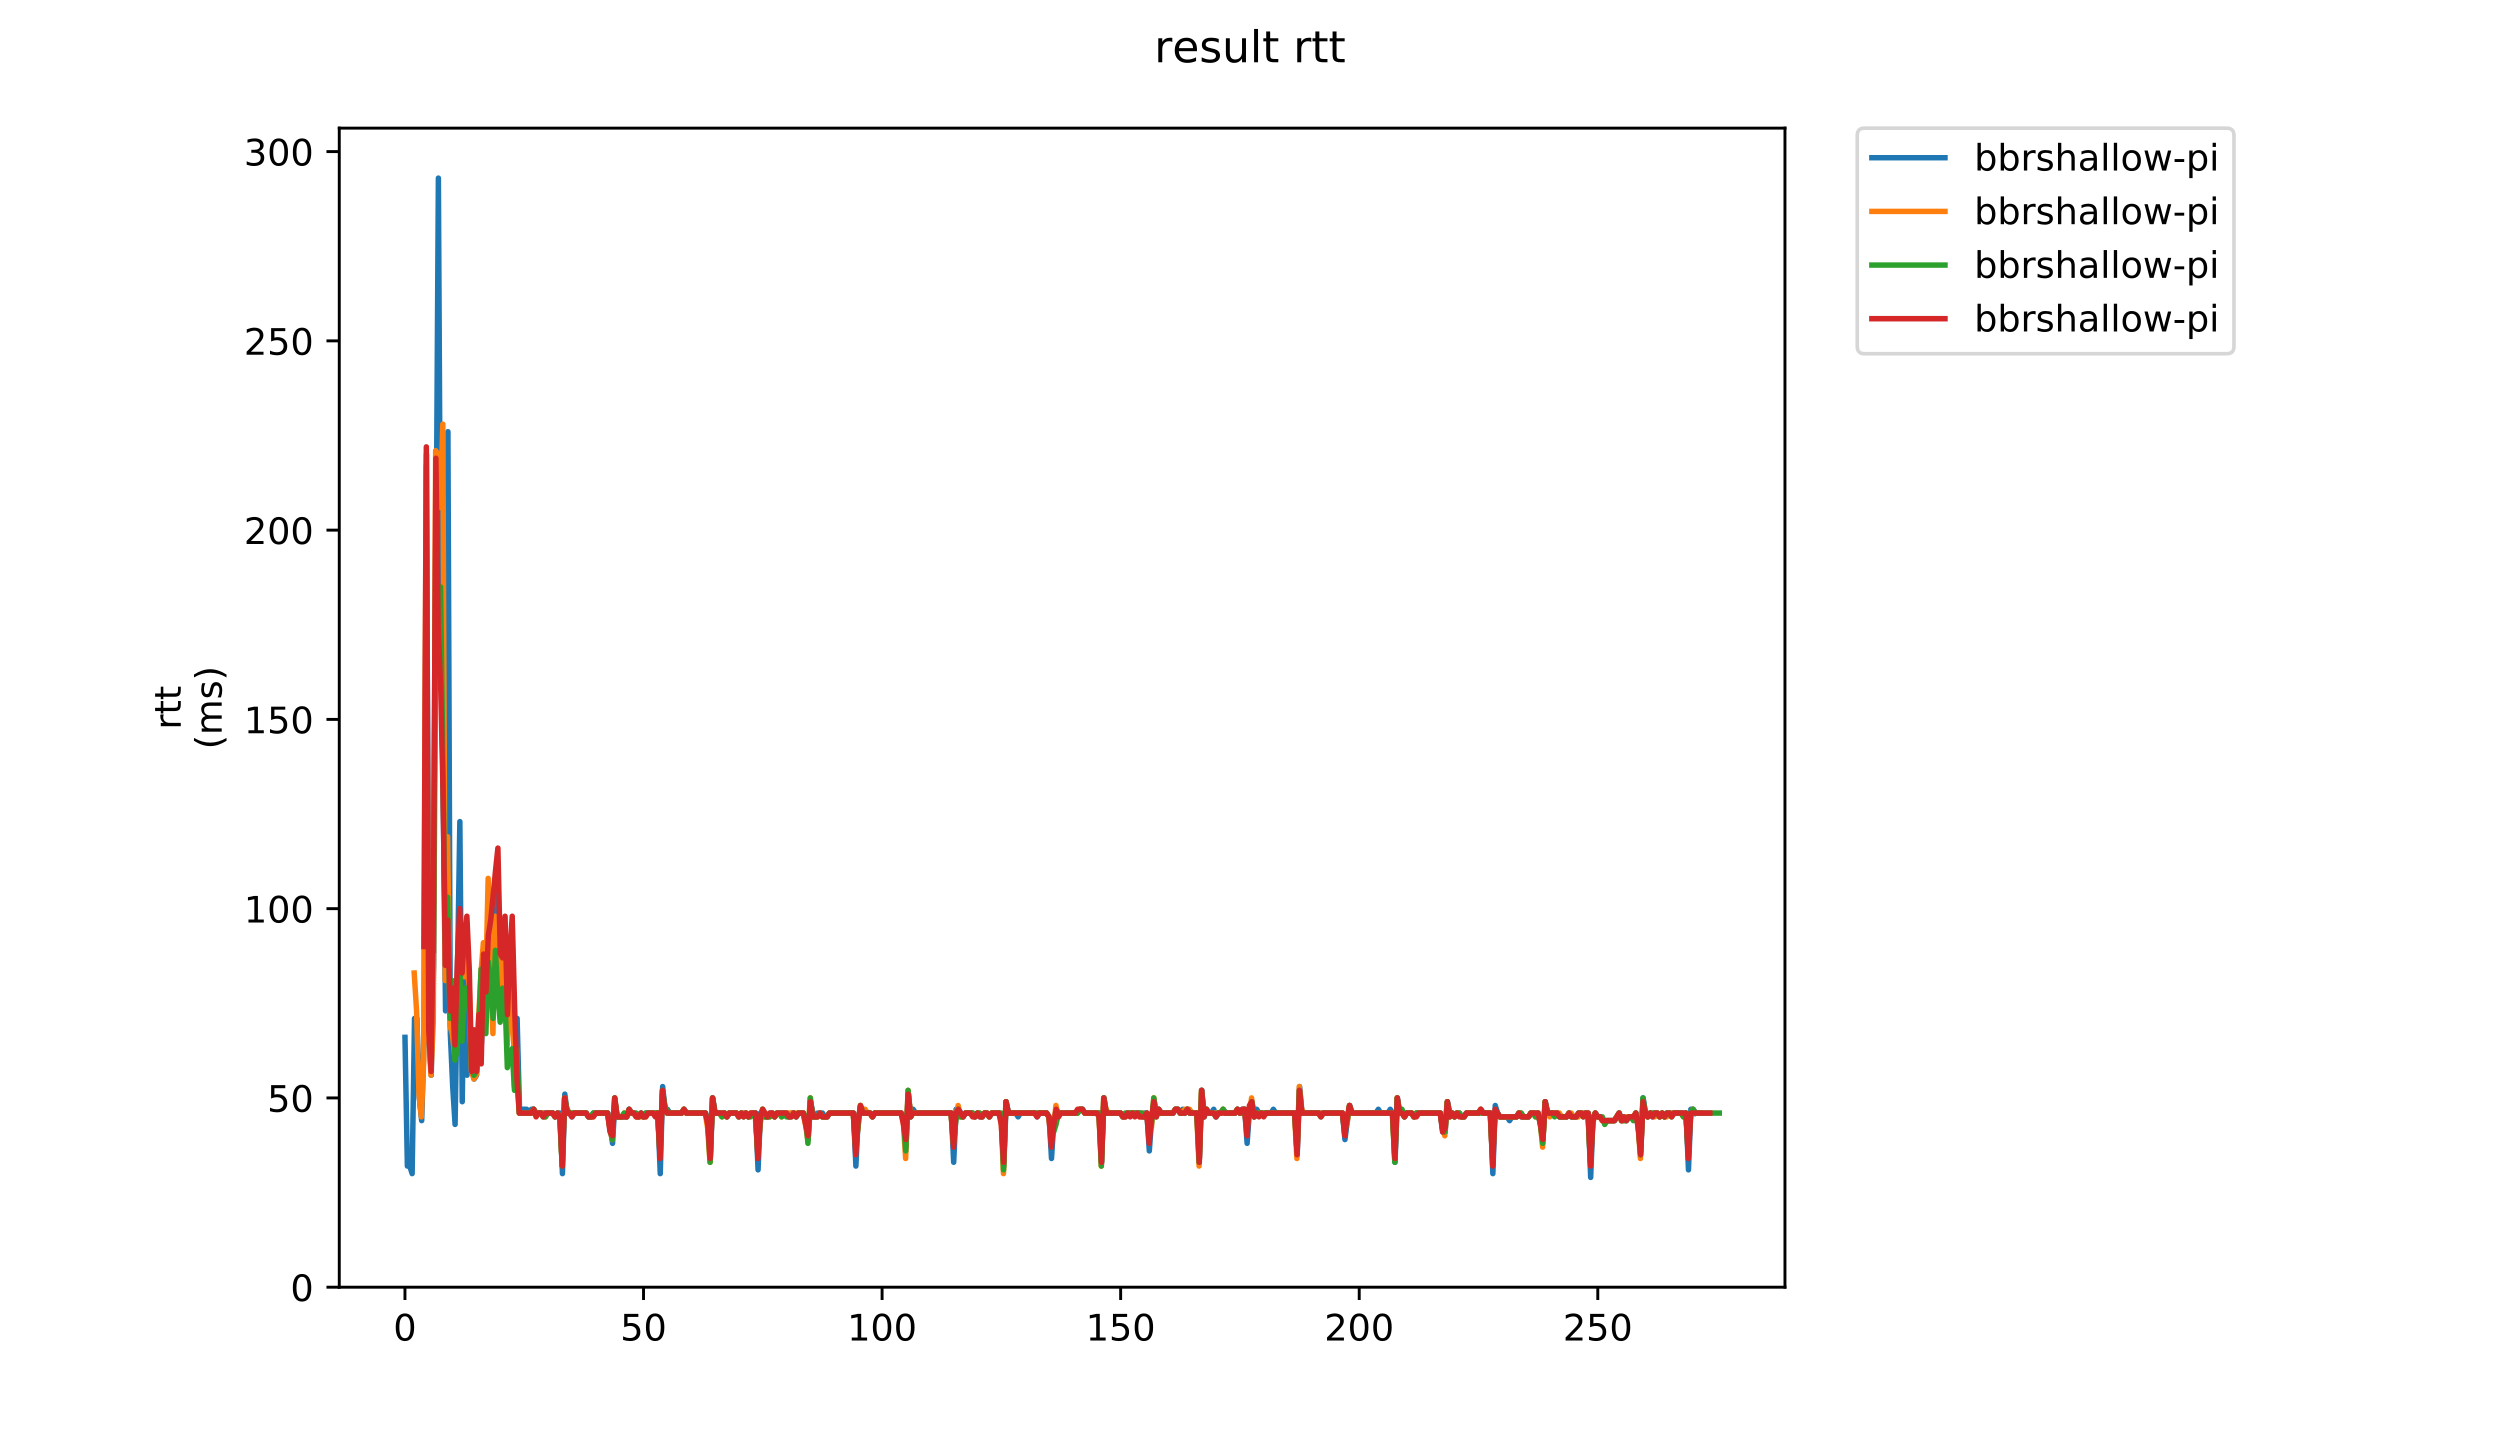 <?xml version="1.0" encoding="utf-8" standalone="no"?>
<!DOCTYPE svg PUBLIC "-//W3C//DTD SVG 1.1//EN"
  "http://www.w3.org/Graphics/SVG/1.1/DTD/svg11.dtd">
<!-- Created with matplotlib (https://matplotlib.org/) -->
<svg height="396pt" version="1.1" viewBox="0 0 684 396" width="684pt" xmlns="http://www.w3.org/2000/svg" xmlns:xlink="http://www.w3.org/1999/xlink">
 <defs>
  <style type="text/css">
*{stroke-linecap:butt;stroke-linejoin:round;}
  </style>
 </defs>
 <g id="figure_1">
  <g id="patch_1">
   <path d="M 0 396 
L 684 396 
L 684 0 
L 0 0 
z
" style="fill:#ffffff;"/>
  </g>
  <g id="axes_1">
   <g id="patch_2">
    <path d="M 92.824 352.174 
L 488.365 352.174 
L 488.365 35.062 
L 92.824 35.062 
z
" style="fill:#ffffff;"/>
   </g>
   <g id="matplotlib.axis_1">
    <g id="xtick_1">
     <g id="line2d_1">
      <defs>
       <path d="M 0 0 
L 0 3.5 
" id="m88b56bdbc0" style="stroke:#000000;stroke-width:0.8;"/>
      </defs>
      <g>
       <use style="stroke:#000000;stroke-width:0.8;" x="110.795" xlink:href="#m88b56bdbc0" y="352.174"/>
      </g>
     </g>
     <g id="text_1">
      <!-- 0 -->
      <defs>
       <path d="M 31.781 66.406 
Q 24.172 66.406 20.328 58.906 
Q 16.5 51.422 16.5 36.375 
Q 16.5 21.391 20.328 13.891 
Q 24.172 6.391 31.781 6.391 
Q 39.453 6.391 43.281 13.891 
Q 47.125 21.391 47.125 36.375 
Q 47.125 51.422 43.281 58.906 
Q 39.453 66.406 31.781 66.406 
z
M 31.781 74.219 
Q 44.047 74.219 50.516 64.516 
Q 56.984 54.828 56.984 36.375 
Q 56.984 17.969 50.516 8.266 
Q 44.047 -1.422 31.781 -1.422 
Q 19.531 -1.422 13.062 8.266 
Q 6.594 17.969 6.594 36.375 
Q 6.594 54.828 13.062 64.516 
Q 19.531 74.219 31.781 74.219 
z
" id="DejaVuSans-48"/>
      </defs>
      <g transform="translate(107.614 366.773)scale(0.1 -0.1)">
       <use xlink:href="#DejaVuSans-48"/>
      </g>
     </g>
    </g>
    <g id="xtick_2">
     <g id="line2d_2">
      <g>
       <use style="stroke:#000000;stroke-width:0.8;" x="176.067" xlink:href="#m88b56bdbc0" y="352.174"/>
      </g>
     </g>
     <g id="text_2">
      <!-- 50 -->
      <defs>
       <path d="M 10.797 72.906 
L 49.516 72.906 
L 49.516 64.594 
L 19.828 64.594 
L 19.828 46.734 
Q 21.969 47.469 24.109 47.828 
Q 26.266 48.188 28.422 48.188 
Q 40.625 48.188 47.75 41.5 
Q 54.891 34.812 54.891 23.391 
Q 54.891 11.625 47.562 5.094 
Q 40.234 -1.422 26.906 -1.422 
Q 22.312 -1.422 17.547 -0.641 
Q 12.797 0.141 7.719 1.703 
L 7.719 11.625 
Q 12.109 9.234 16.797 8.062 
Q 21.484 6.891 26.703 6.891 
Q 35.156 6.891 40.078 11.328 
Q 45.016 15.766 45.016 23.391 
Q 45.016 31 40.078 35.438 
Q 35.156 39.891 26.703 39.891 
Q 22.75 39.891 18.812 39.016 
Q 14.891 38.141 10.797 36.281 
z
" id="DejaVuSans-53"/>
      </defs>
      <g transform="translate(169.705 366.773)scale(0.1 -0.1)">
       <use xlink:href="#DejaVuSans-53"/>
       <use x="63.623" xlink:href="#DejaVuSans-48"/>
      </g>
     </g>
    </g>
    <g id="xtick_3">
     <g id="line2d_3">
      <g>
       <use style="stroke:#000000;stroke-width:0.8;" x="241.339" xlink:href="#m88b56bdbc0" y="352.174"/>
      </g>
     </g>
     <g id="text_3">
      <!-- 100 -->
      <defs>
       <path d="M 12.406 8.297 
L 28.516 8.297 
L 28.516 63.922 
L 10.984 60.406 
L 10.984 69.391 
L 28.422 72.906 
L 38.281 72.906 
L 38.281 8.297 
L 54.391 8.297 
L 54.391 0 
L 12.406 0 
z
" id="DejaVuSans-49"/>
      </defs>
      <g transform="translate(231.795 366.773)scale(0.1 -0.1)">
       <use xlink:href="#DejaVuSans-49"/>
       <use x="63.623" xlink:href="#DejaVuSans-48"/>
       <use x="127.246" xlink:href="#DejaVuSans-48"/>
      </g>
     </g>
    </g>
    <g id="xtick_4">
     <g id="line2d_4">
      <g>
       <use style="stroke:#000000;stroke-width:0.8;" x="306.611" xlink:href="#m88b56bdbc0" y="352.174"/>
      </g>
     </g>
     <g id="text_4">
      <!-- 150 -->
      <g transform="translate(297.067 366.773)scale(0.1 -0.1)">
       <use xlink:href="#DejaVuSans-49"/>
       <use x="63.623" xlink:href="#DejaVuSans-53"/>
       <use x="127.246" xlink:href="#DejaVuSans-48"/>
      </g>
     </g>
    </g>
    <g id="xtick_5">
     <g id="line2d_5">
      <g>
       <use style="stroke:#000000;stroke-width:0.8;" x="371.883" xlink:href="#m88b56bdbc0" y="352.174"/>
      </g>
     </g>
     <g id="text_5">
      <!-- 200 -->
      <defs>
       <path d="M 19.188 8.297 
L 53.609 8.297 
L 53.609 0 
L 7.328 0 
L 7.328 8.297 
Q 12.938 14.109 22.625 23.891 
Q 32.328 33.688 34.812 36.531 
Q 39.547 41.844 41.422 45.531 
Q 43.312 49.219 43.312 52.781 
Q 43.312 58.594 39.234 62.25 
Q 35.156 65.922 28.609 65.922 
Q 23.969 65.922 18.812 64.312 
Q 13.672 62.703 7.812 59.422 
L 7.812 69.391 
Q 13.766 71.781 18.938 73 
Q 24.125 74.219 28.422 74.219 
Q 39.75 74.219 46.484 68.547 
Q 53.219 62.891 53.219 53.422 
Q 53.219 48.922 51.531 44.891 
Q 49.859 40.875 45.406 35.406 
Q 44.188 33.984 37.641 27.219 
Q 31.109 20.453 19.188 8.297 
z
" id="DejaVuSans-50"/>
      </defs>
      <g transform="translate(362.339 366.773)scale(0.1 -0.1)">
       <use xlink:href="#DejaVuSans-50"/>
       <use x="63.623" xlink:href="#DejaVuSans-48"/>
       <use x="127.246" xlink:href="#DejaVuSans-48"/>
      </g>
     </g>
    </g>
    <g id="xtick_6">
     <g id="line2d_6">
      <g>
       <use style="stroke:#000000;stroke-width:0.8;" x="437.155" xlink:href="#m88b56bdbc0" y="352.174"/>
      </g>
     </g>
     <g id="text_6">
      <!-- 250 -->
      <g transform="translate(427.611 366.773)scale(0.1 -0.1)">
       <use xlink:href="#DejaVuSans-50"/>
       <use x="63.623" xlink:href="#DejaVuSans-53"/>
       <use x="127.246" xlink:href="#DejaVuSans-48"/>
      </g>
     </g>
    </g>
   </g>
   <g id="matplotlib.axis_2">
    <g id="ytick_1">
     <g id="line2d_7">
      <defs>
       <path d="M 0 0 
L -3.5 0 
" id="m117e45ca85" style="stroke:#000000;stroke-width:0.8;"/>
      </defs>
      <g>
       <use style="stroke:#000000;stroke-width:0.8;" x="92.824" xlink:href="#m117e45ca85" y="352.174"/>
      </g>
     </g>
     <g id="text_7">
      <!-- 0 -->
      <g transform="translate(79.461 355.973)scale(0.1 -0.1)">
       <use xlink:href="#DejaVuSans-48"/>
      </g>
     </g>
    </g>
    <g id="ytick_2">
     <g id="line2d_8">
      <g>
       <use style="stroke:#000000;stroke-width:0.8;" x="92.824" xlink:href="#m117e45ca85" y="300.392"/>
      </g>
     </g>
     <g id="text_8">
      <!-- 50 -->
      <g transform="translate(73.099 304.192)scale(0.1 -0.1)">
       <use xlink:href="#DejaVuSans-53"/>
       <use x="63.623" xlink:href="#DejaVuSans-48"/>
      </g>
     </g>
    </g>
    <g id="ytick_3">
     <g id="line2d_9">
      <g>
       <use style="stroke:#000000;stroke-width:0.8;" x="92.824" xlink:href="#m117e45ca85" y="248.611"/>
      </g>
     </g>
     <g id="text_9">
      <!-- 100 -->
      <g transform="translate(66.736 252.41)scale(0.1 -0.1)">
       <use xlink:href="#DejaVuSans-49"/>
       <use x="63.623" xlink:href="#DejaVuSans-48"/>
       <use x="127.246" xlink:href="#DejaVuSans-48"/>
      </g>
     </g>
    </g>
    <g id="ytick_4">
     <g id="line2d_10">
      <g>
       <use style="stroke:#000000;stroke-width:0.8;" x="92.824" xlink:href="#m117e45ca85" y="196.829"/>
      </g>
     </g>
     <g id="text_10">
      <!-- 150 -->
      <g transform="translate(66.736 200.628)scale(0.1 -0.1)">
       <use xlink:href="#DejaVuSans-49"/>
       <use x="63.623" xlink:href="#DejaVuSans-53"/>
       <use x="127.246" xlink:href="#DejaVuSans-48"/>
      </g>
     </g>
    </g>
    <g id="ytick_5">
     <g id="line2d_11">
      <g>
       <use style="stroke:#000000;stroke-width:0.8;" x="92.824" xlink:href="#m117e45ca85" y="145.047"/>
      </g>
     </g>
     <g id="text_11">
      <!-- 200 -->
      <g transform="translate(66.736 148.846)scale(0.1 -0.1)">
       <use xlink:href="#DejaVuSans-50"/>
       <use x="63.623" xlink:href="#DejaVuSans-48"/>
       <use x="127.246" xlink:href="#DejaVuSans-48"/>
      </g>
     </g>
    </g>
    <g id="ytick_6">
     <g id="line2d_12">
      <g>
       <use style="stroke:#000000;stroke-width:0.8;" x="92.824" xlink:href="#m117e45ca85" y="93.265"/>
      </g>
     </g>
     <g id="text_12">
      <!-- 250 -->
      <g transform="translate(66.736 97.064)scale(0.1 -0.1)">
       <use xlink:href="#DejaVuSans-50"/>
       <use x="63.623" xlink:href="#DejaVuSans-53"/>
       <use x="127.246" xlink:href="#DejaVuSans-48"/>
      </g>
     </g>
    </g>
    <g id="ytick_7">
     <g id="line2d_13">
      <g>
       <use style="stroke:#000000;stroke-width:0.8;" x="92.824" xlink:href="#m117e45ca85" y="41.483"/>
      </g>
     </g>
     <g id="text_13">
      <!-- 300 -->
      <defs>
       <path d="M 40.578 39.312 
Q 47.656 37.797 51.625 33 
Q 55.609 28.219 55.609 21.188 
Q 55.609 10.406 48.188 4.484 
Q 40.766 -1.422 27.094 -1.422 
Q 22.516 -1.422 17.656 -0.516 
Q 12.797 0.391 7.625 2.203 
L 7.625 11.719 
Q 11.719 9.328 16.594 8.109 
Q 21.484 6.891 26.812 6.891 
Q 36.078 6.891 40.938 10.547 
Q 45.797 14.203 45.797 21.188 
Q 45.797 27.641 41.281 31.266 
Q 36.766 34.906 28.719 34.906 
L 20.219 34.906 
L 20.219 43.016 
L 29.109 43.016 
Q 36.375 43.016 40.234 45.922 
Q 44.094 48.828 44.094 54.297 
Q 44.094 59.906 40.109 62.906 
Q 36.141 65.922 28.719 65.922 
Q 24.656 65.922 20.016 65.031 
Q 15.375 64.156 9.812 62.312 
L 9.812 71.094 
Q 15.438 72.656 20.344 73.438 
Q 25.25 74.219 29.594 74.219 
Q 40.828 74.219 47.359 69.109 
Q 53.906 64.016 53.906 55.328 
Q 53.906 49.266 50.438 45.094 
Q 46.969 40.922 40.578 39.312 
z
" id="DejaVuSans-51"/>
      </defs>
      <g transform="translate(66.736 45.283)scale(0.1 -0.1)">
       <use xlink:href="#DejaVuSans-51"/>
       <use x="63.623" xlink:href="#DejaVuSans-48"/>
       <use x="127.246" xlink:href="#DejaVuSans-48"/>
      </g>
     </g>
    </g>
    <g id="text_14">
     <!-- rtt -->
     <defs>
      <path d="M 41.109 46.297 
Q 39.594 47.172 37.812 47.578 
Q 36.031 48 33.891 48 
Q 26.266 48 22.188 43.047 
Q 18.109 38.094 18.109 28.812 
L 18.109 0 
L 9.078 0 
L 9.078 54.688 
L 18.109 54.688 
L 18.109 46.188 
Q 20.953 51.172 25.484 53.578 
Q 30.031 56 36.531 56 
Q 37.453 56 38.578 55.875 
Q 39.703 55.766 41.062 55.516 
z
" id="DejaVuSans-114"/>
      <path d="M 18.312 70.219 
L 18.312 54.688 
L 36.812 54.688 
L 36.812 47.703 
L 18.312 47.703 
L 18.312 18.016 
Q 18.312 11.328 20.141 9.422 
Q 21.969 7.516 27.594 7.516 
L 36.812 7.516 
L 36.812 0 
L 27.594 0 
Q 17.188 0 13.234 3.875 
Q 9.281 7.766 9.281 18.016 
L 9.281 47.703 
L 2.688 47.703 
L 2.688 54.688 
L 9.281 54.688 
L 9.281 70.219 
z
" id="DejaVuSans-116"/>
     </defs>
     <g transform="translate(49.459 199.594)rotate(-90)scale(0.1 -0.1)">
      <use xlink:href="#DejaVuSans-114"/>
      <use x="41.113" xlink:href="#DejaVuSans-116"/>
      <use x="80.322" xlink:href="#DejaVuSans-116"/>
     </g>
     <!-- (ms) -->
     <defs>
      <path d="M 31 75.875 
Q 24.469 64.656 21.281 53.656 
Q 18.109 42.672 18.109 31.391 
Q 18.109 20.125 21.312 9.062 
Q 24.516 -2 31 -13.188 
L 23.188 -13.188 
Q 15.875 -1.703 12.234 9.375 
Q 8.594 20.453 8.594 31.391 
Q 8.594 42.281 12.203 53.312 
Q 15.828 64.359 23.188 75.875 
z
" id="DejaVuSans-40"/>
      <path d="M 52 44.188 
Q 55.375 50.25 60.062 53.125 
Q 64.75 56 71.094 56 
Q 79.641 56 84.281 50.016 
Q 88.922 44.047 88.922 33.016 
L 88.922 0 
L 79.891 0 
L 79.891 32.719 
Q 79.891 40.578 77.094 44.375 
Q 74.312 48.188 68.609 48.188 
Q 61.625 48.188 57.562 43.547 
Q 53.516 38.922 53.516 30.906 
L 53.516 0 
L 44.484 0 
L 44.484 32.719 
Q 44.484 40.625 41.703 44.406 
Q 38.922 48.188 33.109 48.188 
Q 26.219 48.188 22.156 43.531 
Q 18.109 38.875 18.109 30.906 
L 18.109 0 
L 9.078 0 
L 9.078 54.688 
L 18.109 54.688 
L 18.109 46.188 
Q 21.188 51.219 25.484 53.609 
Q 29.781 56 35.688 56 
Q 41.656 56 45.828 52.969 
Q 50 49.953 52 44.188 
z
" id="DejaVuSans-109"/>
      <path d="M 44.281 53.078 
L 44.281 44.578 
Q 40.484 46.531 36.375 47.5 
Q 32.281 48.484 27.875 48.484 
Q 21.188 48.484 17.844 46.438 
Q 14.5 44.391 14.5 40.281 
Q 14.5 37.156 16.891 35.375 
Q 19.281 33.594 26.516 31.984 
L 29.594 31.297 
Q 39.156 29.25 43.188 25.516 
Q 47.219 21.781 47.219 15.094 
Q 47.219 7.469 41.188 3.016 
Q 35.156 -1.422 24.609 -1.422 
Q 20.219 -1.422 15.453 -0.562 
Q 10.688 0.297 5.422 2 
L 5.422 11.281 
Q 10.406 8.688 15.234 7.391 
Q 20.062 6.109 24.812 6.109 
Q 31.156 6.109 34.562 8.281 
Q 37.984 10.453 37.984 14.406 
Q 37.984 18.062 35.516 20.016 
Q 33.062 21.969 24.703 23.781 
L 21.578 24.516 
Q 13.234 26.266 9.516 29.906 
Q 5.812 33.547 5.812 39.891 
Q 5.812 47.609 11.281 51.797 
Q 16.75 56 26.812 56 
Q 31.781 56 36.172 55.266 
Q 40.578 54.547 44.281 53.078 
z
" id="DejaVuSans-115"/>
      <path d="M 8.016 75.875 
L 15.828 75.875 
Q 23.141 64.359 26.781 53.312 
Q 30.422 42.281 30.422 31.391 
Q 30.422 20.453 26.781 9.375 
Q 23.141 -1.703 15.828 -13.188 
L 8.016 -13.188 
Q 14.5 -2 17.703 9.062 
Q 20.906 20.125 20.906 31.391 
Q 20.906 42.672 17.703 53.656 
Q 14.5 64.656 8.016 75.875 
z
" id="DejaVuSans-41"/>
     </defs>
     <g transform="translate(60.657 204.995)rotate(-90)scale(0.1 -0.1)">
      <use xlink:href="#DejaVuSans-40"/>
      <use x="39.014" xlink:href="#DejaVuSans-109"/>
      <use x="136.426" xlink:href="#DejaVuSans-115"/>
      <use x="188.525" xlink:href="#DejaVuSans-41"/>
     </g>
    </g>
   </g>
   <g id="line2d_14">
    <path clip-path="url(#p221c8a2ca6)" d="M 110.803 283.822 
L 111.456 319.034 
L 112.109 319.034 
L 112.761 321.105 
L 113.414 278.644 
L 114.067 278.644 
L 114.719 300.392 
L 115.372 306.606 
L 116.025 283.822 
L 116.678 124.334 
L 117.33 282.787 
L 117.983 294.179 
L 118.636 264.145 
L 119.941 48.733 
L 120.594 171.974 
L 121.247 215.47 
L 121.899 276.573 
L 122.552 118.12 
L 123.205 282.787 
L 123.857 297.285 
L 124.51 307.642 
L 125.816 224.791 
L 126.468 301.428 
L 127.121 254.824 
L 127.774 294.179 
L 128.426 291.072 
L 129.079 285.893 
L 129.732 295.214 
L 130.385 294.179 
L 131.037 285.893 
L 131.69 285.893 
L 132.343 273.466 
L 132.996 276.573 
L 133.648 268.288 
L 134.301 271.395 
L 134.954 276.573 
L 135.606 244.468 
L 136.259 252.753 
L 136.912 269.323 
L 137.565 267.252 
L 138.217 257.931 
L 138.87 275.537 
L 139.523 276.573 
L 140.175 263.109 
L 140.828 294.179 
L 141.481 278.644 
L 142.134 303.499 
L 144.092 303.499 
L 144.744 304.535 
L 145.397 303.499 
L 146.05 303.499 
L 146.703 304.535 
L 151.272 304.535 
L 151.924 305.571 
L 152.577 304.535 
L 153.23 304.535 
L 153.883 321.105 
L 154.535 299.357 
L 155.188 304.535 
L 155.841 304.535 
L 156.493 305.571 
L 157.146 304.535 
L 160.41 304.535 
L 161.062 305.571 
L 161.715 305.571 
L 162.368 304.535 
L 166.284 304.535 
L 166.937 307.642 
L 167.59 312.82 
L 168.242 301.428 
L 168.895 305.571 
L 171.506 305.571 
L 172.159 303.499 
L 172.811 304.535 
L 173.464 304.535 
L 174.117 305.571 
L 174.77 305.571 
L 175.422 304.535 
L 176.075 305.571 
L 176.728 304.535 
L 179.991 304.535 
L 180.644 321.105 
L 181.297 297.285 
L 181.949 303.499 
L 182.602 303.499 
L 183.255 304.535 
L 186.519 304.535 
L 187.171 303.499 
L 187.824 304.535 
L 193.046 304.535 
L 193.698 306.606 
L 194.351 316.963 
L 195.004 300.392 
L 195.657 304.535 
L 198.267 304.535 
L 198.92 305.571 
L 199.573 304.535 
L 201.531 304.535 
L 202.184 305.571 
L 202.836 304.535 
L 204.142 304.535 
L 204.795 305.571 
L 205.447 304.535 
L 206.753 304.535 
L 207.406 320.069 
L 208.058 304.535 
L 208.711 304.535 
L 209.364 305.571 
L 210.016 305.571 
L 210.669 304.535 
L 211.322 304.535 
L 211.975 305.571 
L 212.627 304.535 
L 215.238 304.535 
L 215.891 305.571 
L 216.544 304.535 
L 217.196 304.535 
L 217.849 305.571 
L 218.502 304.535 
L 219.807 304.535 
L 220.46 306.606 
L 221.113 311.784 
L 221.765 301.428 
L 222.418 304.535 
L 223.071 305.571 
L 223.724 304.535 
L 225.029 304.535 
L 225.682 305.571 
L 226.334 305.571 
L 226.987 304.535 
L 233.514 304.535 
L 234.167 319.034 
L 234.82 305.571 
L 235.472 303.499 
L 236.125 303.499 
L 236.778 304.535 
L 238.083 304.535 
L 238.736 305.571 
L 239.389 304.535 
L 246.569 304.535 
L 247.221 305.571 
L 247.874 313.856 
L 248.527 299.357 
L 249.18 305.571 
L 249.832 303.499 
L 250.485 304.535 
L 260.276 304.535 
L 260.929 317.998 
L 261.581 303.499 
L 262.234 303.499 
L 263.539 305.571 
L 264.192 304.535 
L 266.15 304.535 
L 266.803 305.571 
L 267.456 304.535 
L 268.108 305.571 
L 268.761 305.571 
L 269.414 304.535 
L 270.067 304.535 
L 270.719 305.571 
L 271.372 304.535 
L 273.33 304.535 
L 273.983 305.571 
L 274.636 319.034 
L 275.288 301.428 
L 275.941 304.535 
L 277.899 304.535 
L 278.552 305.571 
L 279.205 304.535 
L 283.121 304.535 
L 283.774 305.571 
L 284.426 304.535 
L 286.385 304.535 
L 287.037 305.571 
L 287.69 316.963 
L 288.343 306.606 
L 288.995 303.499 
L 289.648 304.535 
L 294.87 304.535 
L 295.523 303.499 
L 296.175 303.499 
L 296.828 304.535 
L 300.744 304.535 
L 301.397 317.998 
L 302.05 300.392 
L 302.703 304.535 
L 306.619 304.535 
L 307.272 305.571 
L 307.924 305.571 
L 308.577 304.535 
L 311.841 304.535 
L 312.493 305.571 
L 313.146 304.535 
L 313.799 304.535 
L 314.452 314.891 
L 315.104 305.571 
L 315.757 301.428 
L 316.41 304.535 
L 317.062 303.499 
L 317.715 304.535 
L 320.979 304.535 
L 321.631 303.499 
L 322.284 303.499 
L 322.937 304.535 
L 323.59 303.499 
L 324.242 304.535 
L 324.895 303.499 
L 325.548 304.535 
L 327.506 304.535 
L 328.159 316.963 
L 328.811 298.321 
L 329.464 305.571 
L 330.117 303.499 
L 330.769 304.535 
L 331.422 304.535 
L 332.075 303.499 
L 332.728 305.571 
L 333.38 304.535 
L 334.033 304.535 
L 334.686 303.499 
L 335.339 304.535 
L 337.949 304.535 
L 338.602 303.499 
L 339.255 304.535 
L 339.908 303.499 
L 340.56 303.499 
L 341.213 312.82 
L 341.866 303.499 
L 342.518 301.428 
L 343.171 305.571 
L 343.824 303.499 
L 344.477 304.535 
L 347.74 304.535 
L 348.393 303.499 
L 349.046 304.535 
L 354.267 304.535 
L 354.92 315.927 
L 355.573 297.285 
L 356.226 304.535 
L 367.322 304.535 
L 367.974 311.784 
L 368.627 306.606 
L 369.28 302.464 
L 369.933 304.535 
L 376.46 304.535 
L 377.113 303.499 
L 377.765 304.535 
L 379.723 304.535 
L 380.376 303.499 
L 381.029 304.535 
L 381.682 317.998 
L 382.334 300.392 
L 382.987 304.535 
L 383.64 304.535 
L 384.292 305.571 
L 384.945 304.535 
L 386.251 304.535 
L 386.903 305.571 
L 387.556 304.535 
L 394.083 304.535 
L 394.736 309.713 
L 395.389 309.713 
L 396.041 301.428 
L 396.694 304.535 
L 397.347 304.535 
L 398 305.571 
L 398.652 304.535 
L 399.305 304.535 
L 399.958 305.571 
L 400.61 305.571 
L 401.263 304.535 
L 404.527 304.535 
L 405.179 303.499 
L 405.832 304.535 
L 407.79 304.535 
L 408.443 321.105 
L 409.096 302.464 
L 409.749 304.535 
L 410.401 305.571 
L 412.359 305.571 
L 413.012 306.606 
L 413.665 305.571 
L 414.97 305.571 
L 415.623 304.535 
L 416.276 305.571 
L 418.234 305.571 
L 418.887 304.535 
L 420.845 304.535 
L 421.497 307.642 
L 422.15 311.784 
L 422.803 301.428 
L 423.456 304.535 
L 426.067 304.535 
L 426.719 305.571 
L 428.677 305.571 
L 429.33 304.535 
L 429.983 305.571 
L 431.288 305.571 
L 431.941 304.535 
L 434.552 304.535 
L 435.205 322.141 
L 435.857 305.571 
L 436.51 304.535 
L 437.163 305.571 
L 437.815 305.571 
L 438.468 306.606 
L 441.732 306.606 
L 443.037 304.535 
L 443.69 306.606 
L 444.343 305.571 
L 444.995 306.606 
L 445.648 305.571 
L 446.954 305.571 
L 447.606 304.535 
L 448.259 308.677 
L 448.912 314.891 
L 449.564 300.392 
L 450.217 304.535 
L 450.87 305.571 
L 451.523 304.535 
L 452.175 305.571 
L 452.828 304.535 
L 453.481 304.535 
L 454.133 305.571 
L 454.786 304.535 
L 455.439 305.571 
L 456.092 304.535 
L 461.313 304.535 
L 461.966 320.069 
L 462.619 303.499 
L 463.272 303.499 
L 463.924 304.535 
L 463.924 304.535 
" style="fill:none;stroke:#1f77b4;stroke-linecap:square;stroke-width:1.5;"/>
   </g>
   <g id="line2d_15">
    <path clip-path="url(#p221c8a2ca6)" d="M 113.324 266.216 
L 113.977 276.573 
L 114.629 299.357 
L 115.282 305.571 
L 115.935 290.036 
L 116.587 127.441 
L 117.24 278.644 
L 117.893 294.179 
L 118.546 279.68 
L 119.198 123.299 
L 119.851 124.334 
L 120.504 138.833 
L 121.156 116.049 
L 121.809 268.288 
L 122.462 228.934 
L 123.115 280.715 
L 123.767 282.787 
L 124.42 289 
L 125.073 277.608 
L 125.726 255.86 
L 126.378 256.896 
L 127.031 267.252 
L 127.684 263.109 
L 128.336 269.323 
L 128.989 293.143 
L 129.642 295.214 
L 130.295 294.179 
L 130.947 278.644 
L 131.6 266.216 
L 132.253 257.931 
L 132.905 269.323 
L 133.558 240.326 
L 134.211 265.181 
L 134.864 282.787 
L 135.516 250.682 
L 136.169 265.181 
L 136.822 263.109 
L 137.474 272.43 
L 138.127 261.038 
L 138.78 285.893 
L 139.433 276.573 
L 140.085 253.789 
L 140.738 297.285 
L 141.391 294.179 
L 142.044 304.535 
L 145.307 304.535 
L 145.96 303.499 
L 146.613 304.535 
L 148.571 304.535 
L 149.223 305.571 
L 149.876 304.535 
L 151.182 304.535 
L 151.834 305.571 
L 152.487 304.535 
L 153.14 305.571 
L 153.792 317.998 
L 154.445 300.392 
L 155.098 303.499 
L 155.751 304.535 
L 160.32 304.535 
L 160.972 305.571 
L 162.278 305.571 
L 162.931 304.535 
L 166.194 304.535 
L 166.847 308.677 
L 167.5 311.784 
L 168.152 300.392 
L 168.805 305.571 
L 170.11 305.571 
L 170.763 304.535 
L 171.416 305.571 
L 172.069 304.535 
L 173.374 304.535 
L 174.027 305.571 
L 176.638 305.571 
L 177.29 304.535 
L 179.901 304.535 
L 180.554 314.891 
L 181.207 299.357 
L 181.859 302.464 
L 182.512 304.535 
L 186.428 304.535 
L 187.081 303.499 
L 187.734 304.535 
L 192.956 304.535 
L 193.608 308.677 
L 194.261 317.998 
L 194.914 300.392 
L 195.567 304.535 
L 196.872 304.535 
L 197.525 305.571 
L 198.177 304.535 
L 198.83 305.571 
L 199.483 304.535 
L 201.441 304.535 
L 202.094 305.571 
L 202.746 304.535 
L 204.052 304.535 
L 204.705 305.571 
L 205.357 304.535 
L 206.01 304.535 
L 206.663 305.571 
L 207.315 314.891 
L 207.968 307.642 
L 208.621 303.499 
L 209.274 305.571 
L 210.579 305.571 
L 211.232 304.535 
L 211.884 305.571 
L 212.537 304.535 
L 213.19 304.535 
L 213.843 305.571 
L 214.495 304.535 
L 219.717 304.535 
L 220.37 307.642 
L 221.023 311.784 
L 221.675 300.392 
L 222.328 305.571 
L 223.633 305.571 
L 224.286 304.535 
L 224.939 305.571 
L 226.244 305.571 
L 226.897 304.535 
L 233.424 304.535 
L 234.077 312.82 
L 234.73 308.677 
L 235.382 302.464 
L 236.035 304.535 
L 236.688 303.499 
L 237.341 304.535 
L 237.993 304.535 
L 238.646 305.571 
L 239.299 304.535 
L 246.479 304.535 
L 247.131 306.606 
L 247.784 316.963 
L 248.437 298.321 
L 249.089 304.535 
L 260.186 304.535 
L 260.838 312.82 
L 261.491 305.571 
L 262.144 302.464 
L 262.797 305.571 
L 263.449 305.571 
L 264.102 304.535 
L 266.06 304.535 
L 266.713 305.571 
L 267.366 304.535 
L 268.018 304.535 
L 268.671 305.571 
L 269.324 304.535 
L 269.977 304.535 
L 270.629 305.571 
L 271.282 304.535 
L 273.24 304.535 
L 273.893 305.571 
L 274.546 321.105 
L 275.198 301.428 
L 275.851 304.535 
L 286.294 304.535 
L 286.947 305.571 
L 287.6 311.784 
L 288.253 308.677 
L 288.905 302.464 
L 289.558 305.571 
L 290.211 304.535 
L 294.78 304.535 
L 295.433 303.499 
L 296.085 303.499 
L 296.738 304.535 
L 300.654 304.535 
L 301.307 319.034 
L 301.96 300.392 
L 302.612 303.499 
L 303.265 304.535 
L 306.529 304.535 
L 307.182 305.571 
L 307.834 305.571 
L 308.487 304.535 
L 311.098 304.535 
L 311.751 305.571 
L 312.403 304.535 
L 313.056 305.571 
L 313.709 304.535 
L 314.361 309.713 
L 315.014 308.677 
L 315.667 300.392 
L 316.32 304.535 
L 316.972 303.499 
L 317.625 304.535 
L 320.889 304.535 
L 321.541 303.499 
L 322.194 303.499 
L 322.847 304.535 
L 323.499 304.535 
L 324.152 303.499 
L 325.458 303.499 
L 326.11 304.535 
L 327.416 304.535 
L 328.069 319.034 
L 328.721 298.321 
L 329.374 304.535 
L 330.027 303.499 
L 330.679 304.535 
L 333.943 304.535 
L 334.596 303.499 
L 335.248 304.535 
L 337.859 304.535 
L 338.512 303.499 
L 339.165 304.535 
L 339.817 304.535 
L 340.47 303.499 
L 341.123 308.677 
L 341.776 305.571 
L 342.428 300.392 
L 343.081 305.571 
L 343.734 304.535 
L 354.177 304.535 
L 354.83 316.963 
L 355.483 297.285 
L 356.135 303.499 
L 356.788 304.535 
L 367.232 304.535 
L 367.884 307.642 
L 368.537 307.642 
L 369.19 302.464 
L 369.843 304.535 
L 380.939 304.535 
L 381.592 316.963 
L 382.244 300.392 
L 382.897 304.535 
L 383.55 304.535 
L 384.202 305.571 
L 384.855 304.535 
L 386.161 304.535 
L 386.813 305.571 
L 387.466 304.535 
L 393.993 304.535 
L 395.299 310.749 
L 395.951 301.428 
L 396.604 305.571 
L 397.257 304.535 
L 397.91 305.571 
L 398.562 304.535 
L 399.215 304.535 
L 399.868 305.571 
L 400.52 305.571 
L 401.173 304.535 
L 404.437 304.535 
L 405.089 303.499 
L 405.742 304.535 
L 407.7 304.535 
L 408.353 316.963 
L 409.006 304.535 
L 409.658 304.535 
L 410.311 305.571 
L 414.88 305.571 
L 415.533 304.535 
L 416.186 304.535 
L 416.838 305.571 
L 418.144 305.571 
L 418.797 304.535 
L 419.449 304.535 
L 420.102 305.571 
L 420.755 304.535 
L 421.407 306.606 
L 422.06 313.856 
L 422.713 301.428 
L 423.366 304.535 
L 424.018 305.571 
L 424.671 304.535 
L 426.629 304.535 
L 427.282 305.571 
L 428.587 305.571 
L 429.24 304.535 
L 429.893 304.535 
L 430.545 305.571 
L 431.851 305.571 
L 432.504 304.535 
L 434.462 304.535 
L 435.115 316.963 
L 435.767 307.642 
L 436.42 304.535 
L 437.073 305.571 
L 437.725 305.571 
L 438.378 306.606 
L 441.642 306.606 
L 442.947 304.535 
L 443.6 306.606 
L 444.253 306.606 
L 444.905 305.571 
L 446.863 305.571 
L 447.516 304.535 
L 448.169 307.642 
L 448.822 316.963 
L 449.474 301.428 
L 450.127 304.535 
L 450.78 305.571 
L 451.432 304.535 
L 452.085 304.535 
L 452.738 305.571 
L 453.391 304.535 
L 454.043 305.571 
L 454.696 304.535 
L 455.349 305.571 
L 456.002 305.571 
L 456.654 304.535 
L 459.918 304.535 
L 460.571 305.571 
L 461.223 304.535 
L 461.876 312.82 
L 462.529 305.571 
L 463.181 303.499 
L 463.834 304.535 
L 465.14 304.535 
L 465.14 304.535 
" style="fill:none;stroke:#ff7f0e;stroke-linecap:square;stroke-width:1.5;"/>
   </g>
   <g id="line2d_16">
    <path clip-path="url(#p221c8a2ca6)" d="M 118.57 260.003 
L 119.223 147.118 
L 119.876 173.009 
L 120.529 160.582 
L 121.834 257.931 
L 122.487 245.504 
L 123.139 278.644 
L 123.792 268.288 
L 124.445 290.036 
L 125.098 286.929 
L 125.75 261.038 
L 126.403 284.858 
L 127.056 270.359 
L 127.708 270.359 
L 128.361 275.537 
L 129.014 292.107 
L 129.667 294.179 
L 130.319 293.143 
L 130.972 281.751 
L 131.625 265.181 
L 132.93 282.787 
L 133.583 263.109 
L 134.236 268.288 
L 134.888 278.644 
L 135.541 260.003 
L 136.194 272.43 
L 136.847 279.68 
L 137.499 270.359 
L 138.152 272.43 
L 138.805 292.107 
L 139.457 287.965 
L 140.11 286.929 
L 140.763 298.321 
L 141.416 286.929 
L 142.068 304.535 
L 145.332 304.535 
L 145.985 303.499 
L 146.637 304.535 
L 147.943 304.535 
L 148.596 305.571 
L 149.248 305.571 
L 149.901 304.535 
L 151.206 304.535 
L 151.859 305.571 
L 152.512 304.535 
L 153.165 305.571 
L 153.817 319.034 
L 154.47 300.392 
L 155.123 303.499 
L 155.775 304.535 
L 160.344 304.535 
L 160.997 305.571 
L 161.65 305.571 
L 162.303 304.535 
L 166.219 304.535 
L 166.872 308.677 
L 167.524 311.784 
L 168.177 300.392 
L 168.83 305.571 
L 170.135 305.571 
L 170.788 304.535 
L 171.441 305.571 
L 172.093 303.499 
L 172.746 304.535 
L 174.052 304.535 
L 174.704 305.571 
L 175.357 304.535 
L 176.01 305.571 
L 176.662 304.535 
L 179.926 304.535 
L 180.579 315.927 
L 181.231 298.321 
L 181.884 302.464 
L 182.537 304.535 
L 186.453 304.535 
L 187.106 303.499 
L 187.759 304.535 
L 192.98 304.535 
L 193.633 306.606 
L 194.286 317.998 
L 194.939 300.392 
L 195.591 304.535 
L 196.897 304.535 
L 197.549 305.571 
L 198.202 304.535 
L 198.855 305.571 
L 199.508 304.535 
L 201.466 304.535 
L 202.119 305.571 
L 202.771 304.535 
L 203.424 305.571 
L 204.077 304.535 
L 204.729 305.571 
L 205.382 305.571 
L 206.035 304.535 
L 206.688 304.535 
L 207.34 315.927 
L 207.993 306.606 
L 208.646 303.499 
L 209.298 305.571 
L 210.604 305.571 
L 211.257 304.535 
L 211.909 305.571 
L 212.562 304.535 
L 213.215 304.535 
L 213.867 305.571 
L 214.52 304.535 
L 215.173 305.571 
L 216.478 305.571 
L 217.131 304.535 
L 217.784 305.571 
L 218.436 304.535 
L 219.742 304.535 
L 220.395 305.571 
L 221.047 312.82 
L 221.7 300.392 
L 222.353 305.571 
L 223.658 305.571 
L 224.311 304.535 
L 224.964 305.571 
L 226.269 305.571 
L 226.922 304.535 
L 233.449 304.535 
L 234.102 313.856 
L 235.407 302.464 
L 236.06 304.535 
L 238.018 304.535 
L 238.671 305.571 
L 239.324 304.535 
L 246.503 304.535 
L 247.156 305.571 
L 247.809 314.891 
L 248.462 298.321 
L 249.114 305.571 
L 249.767 304.535 
L 260.211 304.535 
L 260.863 312.82 
L 261.516 306.606 
L 262.169 303.499 
L 262.821 305.571 
L 263.474 305.571 
L 264.127 304.535 
L 266.085 304.535 
L 266.738 305.571 
L 267.39 304.535 
L 268.043 304.535 
L 268.696 305.571 
L 269.349 304.535 
L 270.001 304.535 
L 270.654 305.571 
L 271.307 304.535 
L 273.918 304.535 
L 274.57 320.069 
L 275.223 301.428 
L 275.876 304.535 
L 286.319 304.535 
L 286.972 305.571 
L 287.625 309.713 
L 288.277 309.713 
L 288.93 307.642 
L 289.583 304.535 
L 294.805 304.535 
L 295.457 303.499 
L 296.11 303.499 
L 296.763 304.535 
L 300.679 304.535 
L 301.332 319.034 
L 301.985 300.392 
L 302.637 304.535 
L 306.554 304.535 
L 307.206 305.571 
L 307.859 304.535 
L 312.428 304.535 
L 313.081 305.571 
L 313.734 304.535 
L 314.386 309.713 
L 315.039 307.642 
L 315.692 300.392 
L 316.344 305.571 
L 316.997 303.499 
L 317.65 304.535 
L 320.913 304.535 
L 321.566 303.499 
L 322.219 303.499 
L 322.872 304.535 
L 324.177 304.535 
L 324.83 303.499 
L 325.482 304.535 
L 327.441 304.535 
L 328.093 317.998 
L 328.746 298.321 
L 329.399 305.571 
L 330.051 303.499 
L 330.704 304.535 
L 332.01 304.535 
L 332.662 305.571 
L 333.315 304.535 
L 333.968 304.535 
L 334.621 303.499 
L 335.273 304.535 
L 337.884 304.535 
L 338.537 303.499 
L 339.19 304.535 
L 339.842 304.535 
L 340.495 303.499 
L 341.148 308.677 
L 341.8 304.535 
L 342.453 301.428 
L 343.106 305.571 
L 343.759 304.535 
L 354.202 304.535 
L 354.855 314.891 
L 355.508 298.321 
L 356.16 304.535 
L 360.729 304.535 
L 361.382 305.571 
L 362.035 304.535 
L 367.256 304.535 
L 367.909 309.713 
L 368.562 306.606 
L 369.215 302.464 
L 369.867 304.535 
L 380.964 304.535 
L 381.616 317.998 
L 382.269 300.392 
L 382.922 304.535 
L 383.574 303.499 
L 384.227 305.571 
L 384.88 304.535 
L 386.185 304.535 
L 386.838 305.571 
L 387.491 304.535 
L 394.018 304.535 
L 394.671 308.677 
L 395.323 309.713 
L 395.976 301.428 
L 396.629 305.571 
L 397.282 304.535 
L 397.934 305.571 
L 398.587 304.535 
L 399.24 304.535 
L 399.892 305.571 
L 400.545 305.571 
L 401.198 304.535 
L 407.725 304.535 
L 408.378 316.963 
L 409.031 304.535 
L 409.683 304.535 
L 410.336 305.571 
L 414.905 305.571 
L 415.558 304.535 
L 416.21 304.535 
L 416.863 305.571 
L 418.169 305.571 
L 418.821 304.535 
L 419.474 304.535 
L 420.127 305.571 
L 420.779 304.535 
L 421.432 307.642 
L 422.085 312.82 
L 422.738 301.428 
L 423.39 304.535 
L 424.696 304.535 
L 425.349 305.571 
L 426.001 304.535 
L 426.654 305.571 
L 428.612 305.571 
L 429.265 304.535 
L 429.918 305.571 
L 431.223 305.571 
L 431.876 304.535 
L 432.528 304.535 
L 433.181 305.571 
L 433.834 304.535 
L 434.487 305.571 
L 435.139 317.998 
L 435.792 306.606 
L 436.445 304.535 
L 437.097 305.571 
L 438.403 305.571 
L 439.056 307.642 
L 439.708 306.606 
L 441.667 306.606 
L 442.972 304.535 
L 443.625 306.606 
L 444.93 306.606 
L 445.583 305.571 
L 446.236 305.571 
L 446.888 306.606 
L 447.541 304.535 
L 448.194 307.642 
L 448.846 315.927 
L 449.499 300.392 
L 450.152 304.535 
L 450.805 305.571 
L 451.457 304.535 
L 453.415 304.535 
L 454.068 305.571 
L 454.721 304.535 
L 455.374 305.571 
L 456.026 304.535 
L 456.679 304.535 
L 457.332 305.571 
L 457.984 304.535 
L 459.943 304.535 
L 460.595 305.571 
L 461.248 304.535 
L 461.901 315.927 
L 462.554 304.535 
L 463.206 303.499 
L 463.859 304.535 
L 470.386 304.535 
L 470.386 304.535 
" style="fill:none;stroke:#2ca02c;stroke-linecap:square;stroke-width:1.5;"/>
   </g>
   <g id="line2d_17">
    <path clip-path="url(#p221c8a2ca6)" d="M 115.991 258.967 
L 116.644 122.263 
L 117.296 281.751 
L 117.949 293.143 
L 118.602 246.539 
L 119.254 125.37 
L 119.907 173.009 
L 120.56 187.508 
L 121.213 216.506 
L 121.865 264.145 
L 122.518 251.717 
L 123.171 276.573 
L 123.824 270.359 
L 124.476 285.893 
L 125.129 263.109 
L 125.782 248.611 
L 126.434 266.216 
L 127.087 254.824 
L 127.74 250.682 
L 128.393 265.181 
L 129.045 293.143 
L 129.698 281.751 
L 130.351 293.143 
L 131.003 277.608 
L 131.656 291.072 
L 132.309 261.038 
L 132.962 271.395 
L 133.614 255.86 
L 134.267 251.717 
L 135.572 238.254 
L 136.225 232.04 
L 136.878 261.038 
L 137.531 262.074 
L 138.183 250.682 
L 138.836 277.608 
L 139.489 261.038 
L 140.141 250.682 
L 140.794 275.537 
L 141.447 295.214 
L 142.1 304.535 
L 145.363 304.535 
L 146.016 303.499 
L 146.669 305.571 
L 147.321 304.535 
L 147.974 304.535 
L 148.627 305.571 
L 149.28 304.535 
L 151.238 304.535 
L 151.89 305.571 
L 152.543 304.535 
L 153.196 305.571 
L 153.849 319.034 
L 154.501 300.392 
L 155.154 304.535 
L 155.807 304.535 
L 156.459 305.571 
L 157.112 304.535 
L 160.376 304.535 
L 161.029 305.571 
L 162.334 305.571 
L 162.987 304.535 
L 166.25 304.535 
L 166.903 309.713 
L 167.556 310.749 
L 168.208 300.392 
L 168.861 305.571 
L 171.472 305.571 
L 172.125 303.499 
L 172.777 304.535 
L 173.43 304.535 
L 174.083 305.571 
L 174.736 305.571 
L 175.388 304.535 
L 176.041 305.571 
L 176.694 305.571 
L 177.346 304.535 
L 178.652 304.535 
L 179.305 305.571 
L 179.957 304.535 
L 180.61 316.963 
L 181.263 298.321 
L 181.916 303.499 
L 182.568 304.535 
L 186.485 304.535 
L 187.137 303.499 
L 187.79 304.535 
L 193.012 304.535 
L 193.664 307.642 
L 194.317 316.963 
L 194.97 300.392 
L 195.623 304.535 
L 198.234 304.535 
L 198.886 305.571 
L 199.539 304.535 
L 201.497 304.535 
L 202.15 305.571 
L 202.803 304.535 
L 203.455 305.571 
L 204.108 304.535 
L 204.761 305.571 
L 205.413 304.535 
L 206.719 304.535 
L 207.372 316.963 
L 208.024 305.571 
L 208.677 303.499 
L 209.982 305.571 
L 210.635 304.535 
L 211.288 304.535 
L 211.941 305.571 
L 212.593 304.535 
L 215.204 304.535 
L 215.857 305.571 
L 216.51 305.571 
L 217.162 304.535 
L 217.815 305.571 
L 218.468 304.535 
L 219.773 304.535 
L 221.079 310.749 
L 221.731 301.428 
L 222.384 305.571 
L 223.69 305.571 
L 224.342 304.535 
L 224.995 305.571 
L 226.3 305.571 
L 226.953 304.535 
L 233.48 304.535 
L 234.133 315.927 
L 234.786 306.606 
L 235.439 302.464 
L 236.091 304.535 
L 238.049 304.535 
L 238.702 305.571 
L 239.355 304.535 
L 246.535 304.535 
L 247.187 307.642 
L 247.84 311.784 
L 248.493 299.357 
L 249.146 305.571 
L 249.798 304.535 
L 260.242 304.535 
L 260.895 313.856 
L 261.547 304.535 
L 262.2 303.499 
L 263.505 305.571 
L 264.158 304.535 
L 265.464 304.535 
L 266.116 305.571 
L 266.769 305.571 
L 267.422 304.535 
L 268.074 305.571 
L 268.727 305.571 
L 269.38 304.535 
L 270.033 304.535 
L 270.685 305.571 
L 271.338 304.535 
L 273.296 304.535 
L 273.949 307.642 
L 274.602 317.998 
L 275.254 301.428 
L 275.907 304.535 
L 283.087 304.535 
L 283.74 305.571 
L 284.392 304.535 
L 286.351 304.535 
L 287.003 305.571 
L 287.656 313.856 
L 288.309 307.642 
L 288.962 303.499 
L 289.614 305.571 
L 290.267 304.535 
L 294.183 304.535 
L 294.836 303.499 
L 296.141 303.499 
L 296.794 304.535 
L 300.058 304.535 
L 300.71 305.571 
L 301.363 317.998 
L 302.016 300.392 
L 302.669 304.535 
L 306.585 304.535 
L 307.238 305.571 
L 307.89 305.571 
L 308.543 304.535 
L 309.196 305.571 
L 309.849 304.535 
L 310.501 305.571 
L 311.154 304.535 
L 311.807 305.571 
L 313.112 305.571 
L 313.765 304.535 
L 314.418 312.82 
L 315.07 305.571 
L 315.723 301.428 
L 316.376 305.571 
L 317.028 303.499 
L 317.681 304.535 
L 320.945 304.535 
L 321.597 303.499 
L 322.25 303.499 
L 322.903 304.535 
L 324.208 304.535 
L 324.861 303.499 
L 325.514 304.535 
L 327.472 304.535 
L 328.125 317.998 
L 328.777 298.321 
L 329.43 305.571 
L 330.083 303.499 
L 330.736 304.535 
L 332.041 304.535 
L 332.694 305.571 
L 333.346 304.535 
L 337.915 304.535 
L 338.568 303.499 
L 339.221 304.535 
L 339.874 303.499 
L 340.526 303.499 
L 341.179 310.749 
L 341.832 302.464 
L 342.484 301.428 
L 343.137 305.571 
L 343.79 304.535 
L 344.443 305.571 
L 345.095 304.535 
L 345.748 305.571 
L 346.401 304.535 
L 354.233 304.535 
L 354.886 315.927 
L 355.539 298.321 
L 356.192 304.535 
L 360.761 304.535 
L 361.413 305.571 
L 362.066 304.535 
L 367.288 304.535 
L 367.941 310.749 
L 368.593 305.571 
L 369.246 302.464 
L 369.899 304.535 
L 380.995 304.535 
L 381.648 316.963 
L 382.3 300.392 
L 382.953 304.535 
L 383.606 304.535 
L 384.259 305.571 
L 384.911 304.535 
L 386.217 304.535 
L 386.869 305.571 
L 387.522 305.571 
L 388.175 304.535 
L 394.049 304.535 
L 394.702 309.713 
L 395.355 308.677 
L 396.007 301.428 
L 396.66 305.571 
L 397.313 304.535 
L 397.966 305.571 
L 398.618 304.535 
L 399.271 305.571 
L 400.577 305.571 
L 401.229 304.535 
L 404.493 304.535 
L 405.146 303.499 
L 405.798 304.535 
L 407.756 304.535 
L 408.409 319.034 
L 409.062 303.499 
L 410.367 305.571 
L 414.936 305.571 
L 415.589 304.535 
L 416.242 305.571 
L 418.2 305.571 
L 418.853 304.535 
L 420.811 304.535 
L 421.464 307.642 
L 422.116 311.784 
L 422.769 301.428 
L 423.422 304.535 
L 426.033 304.535 
L 426.685 305.571 
L 428.643 305.571 
L 429.296 304.535 
L 429.949 305.571 
L 431.254 305.571 
L 431.907 304.535 
L 432.56 304.535 
L 433.212 305.571 
L 433.865 304.535 
L 434.518 304.535 
L 435.171 319.034 
L 435.823 306.606 
L 436.476 304.535 
L 437.129 305.571 
L 437.782 305.571 
L 438.434 306.606 
L 441.698 306.606 
L 443.003 304.535 
L 443.656 306.606 
L 444.309 305.571 
L 444.961 306.606 
L 445.614 305.571 
L 446.92 305.571 
L 447.572 304.535 
L 448.225 308.677 
L 448.878 315.927 
L 449.53 301.428 
L 450.183 304.535 
L 450.836 305.571 
L 451.489 304.535 
L 452.141 305.571 
L 452.794 304.535 
L 453.447 304.535 
L 454.1 305.571 
L 454.752 304.535 
L 455.405 305.571 
L 456.058 304.535 
L 456.71 304.535 
L 457.363 305.571 
L 458.016 304.535 
L 461.279 304.535 
L 461.932 316.963 
L 462.585 304.535 
L 467.807 304.535 
L 467.807 304.535 
" style="fill:none;stroke:#d62728;stroke-linecap:square;stroke-width:1.5;"/>
   </g>
   <g id="patch_3">
    <path d="M 92.824 352.174 
L 92.824 35.062 
" style="fill:none;stroke:#000000;stroke-linecap:square;stroke-linejoin:miter;stroke-width:0.8;"/>
   </g>
   <g id="patch_4">
    <path d="M 488.365 352.174 
L 488.365 35.062 
" style="fill:none;stroke:#000000;stroke-linecap:square;stroke-linejoin:miter;stroke-width:0.8;"/>
   </g>
   <g id="patch_5">
    <path d="M 92.824 352.174 
L 488.365 352.174 
" style="fill:none;stroke:#000000;stroke-linecap:square;stroke-linejoin:miter;stroke-width:0.8;"/>
   </g>
   <g id="patch_6">
    <path d="M 92.824 35.062 
L 488.365 35.062 
" style="fill:none;stroke:#000000;stroke-linecap:square;stroke-linejoin:miter;stroke-width:0.8;"/>
   </g>
   <g id="legend_1">
    <g id="patch_7">
     <path d="M 510.142 96.775 
L 609.213 96.775 
Q 611.213 96.775 611.213 94.775 
L 611.213 37.062 
Q 611.213 35.062 609.213 35.062 
L 510.142 35.062 
Q 508.142 35.062 508.142 37.062 
L 508.142 94.775 
Q 508.142 96.775 510.142 96.775 
z
" style="fill:#ffffff;opacity:0.8;stroke:#cccccc;stroke-linejoin:miter;"/>
    </g>
    <g id="line2d_18">
     <path d="M 512.142 43.161 
L 532.142 43.161 
" style="fill:none;stroke:#1f77b4;stroke-linecap:square;stroke-width:1.5;"/>
    </g>
    <g id="line2d_19"/>
    <g id="text_15">
     <!-- bbrshallow-pi -->
     <defs>
      <path d="M 48.688 27.297 
Q 48.688 37.203 44.609 42.844 
Q 40.531 48.484 33.406 48.484 
Q 26.266 48.484 22.188 42.844 
Q 18.109 37.203 18.109 27.297 
Q 18.109 17.391 22.188 11.75 
Q 26.266 6.109 33.406 6.109 
Q 40.531 6.109 44.609 11.75 
Q 48.688 17.391 48.688 27.297 
z
M 18.109 46.391 
Q 20.953 51.266 25.266 53.625 
Q 29.594 56 35.594 56 
Q 45.562 56 51.781 48.094 
Q 58.016 40.188 58.016 27.297 
Q 58.016 14.406 51.781 6.484 
Q 45.562 -1.422 35.594 -1.422 
Q 29.594 -1.422 25.266 0.953 
Q 20.953 3.328 18.109 8.203 
L 18.109 0 
L 9.078 0 
L 9.078 75.984 
L 18.109 75.984 
z
" id="DejaVuSans-98"/>
      <path d="M 54.891 33.016 
L 54.891 0 
L 45.906 0 
L 45.906 32.719 
Q 45.906 40.484 42.875 44.328 
Q 39.844 48.188 33.797 48.188 
Q 26.516 48.188 22.312 43.547 
Q 18.109 38.922 18.109 30.906 
L 18.109 0 
L 9.078 0 
L 9.078 75.984 
L 18.109 75.984 
L 18.109 46.188 
Q 21.344 51.125 25.703 53.562 
Q 30.078 56 35.797 56 
Q 45.219 56 50.047 50.172 
Q 54.891 44.344 54.891 33.016 
z
" id="DejaVuSans-104"/>
      <path d="M 34.281 27.484 
Q 23.391 27.484 19.188 25 
Q 14.984 22.516 14.984 16.5 
Q 14.984 11.719 18.141 8.906 
Q 21.297 6.109 26.703 6.109 
Q 34.188 6.109 38.703 11.406 
Q 43.219 16.703 43.219 25.484 
L 43.219 27.484 
z
M 52.203 31.203 
L 52.203 0 
L 43.219 0 
L 43.219 8.297 
Q 40.141 3.328 35.547 0.953 
Q 30.953 -1.422 24.312 -1.422 
Q 15.922 -1.422 10.953 3.297 
Q 6 8.016 6 15.922 
Q 6 25.141 12.172 29.828 
Q 18.359 34.516 30.609 34.516 
L 43.219 34.516 
L 43.219 35.406 
Q 43.219 41.609 39.141 45 
Q 35.062 48.391 27.688 48.391 
Q 23 48.391 18.547 47.266 
Q 14.109 46.141 10.016 43.891 
L 10.016 52.203 
Q 14.938 54.109 19.578 55.047 
Q 24.219 56 28.609 56 
Q 40.484 56 46.344 49.844 
Q 52.203 43.703 52.203 31.203 
z
" id="DejaVuSans-97"/>
      <path d="M 9.422 75.984 
L 18.406 75.984 
L 18.406 0 
L 9.422 0 
z
" id="DejaVuSans-108"/>
      <path d="M 30.609 48.391 
Q 23.391 48.391 19.188 42.75 
Q 14.984 37.109 14.984 27.297 
Q 14.984 17.484 19.156 11.844 
Q 23.344 6.203 30.609 6.203 
Q 37.797 6.203 41.984 11.859 
Q 46.188 17.531 46.188 27.297 
Q 46.188 37.016 41.984 42.703 
Q 37.797 48.391 30.609 48.391 
z
M 30.609 56 
Q 42.328 56 49.016 48.375 
Q 55.719 40.766 55.719 27.297 
Q 55.719 13.875 49.016 6.219 
Q 42.328 -1.422 30.609 -1.422 
Q 18.844 -1.422 12.172 6.219 
Q 5.516 13.875 5.516 27.297 
Q 5.516 40.766 12.172 48.375 
Q 18.844 56 30.609 56 
z
" id="DejaVuSans-111"/>
      <path d="M 4.203 54.688 
L 13.188 54.688 
L 24.422 12.016 
L 35.594 54.688 
L 46.188 54.688 
L 57.422 12.016 
L 68.609 54.688 
L 77.594 54.688 
L 63.281 0 
L 52.688 0 
L 40.922 44.828 
L 29.109 0 
L 18.5 0 
z
" id="DejaVuSans-119"/>
      <path d="M 4.891 31.391 
L 31.203 31.391 
L 31.203 23.391 
L 4.891 23.391 
z
" id="DejaVuSans-45"/>
      <path d="M 18.109 8.203 
L 18.109 -20.797 
L 9.078 -20.797 
L 9.078 54.688 
L 18.109 54.688 
L 18.109 46.391 
Q 20.953 51.266 25.266 53.625 
Q 29.594 56 35.594 56 
Q 45.562 56 51.781 48.094 
Q 58.016 40.188 58.016 27.297 
Q 58.016 14.406 51.781 6.484 
Q 45.562 -1.422 35.594 -1.422 
Q 29.594 -1.422 25.266 0.953 
Q 20.953 3.328 18.109 8.203 
z
M 48.688 27.297 
Q 48.688 37.203 44.609 42.844 
Q 40.531 48.484 33.406 48.484 
Q 26.266 48.484 22.188 42.844 
Q 18.109 37.203 18.109 27.297 
Q 18.109 17.391 22.188 11.75 
Q 26.266 6.109 33.406 6.109 
Q 40.531 6.109 44.609 11.75 
Q 48.688 17.391 48.688 27.297 
z
" id="DejaVuSans-112"/>
      <path d="M 9.422 54.688 
L 18.406 54.688 
L 18.406 0 
L 9.422 0 
z
M 9.422 75.984 
L 18.406 75.984 
L 18.406 64.594 
L 9.422 64.594 
z
" id="DejaVuSans-105"/>
     </defs>
     <g transform="translate(540.142 46.661)scale(0.1 -0.1)">
      <use xlink:href="#DejaVuSans-98"/>
      <use x="63.477" xlink:href="#DejaVuSans-98"/>
      <use x="126.953" xlink:href="#DejaVuSans-114"/>
      <use x="168.066" xlink:href="#DejaVuSans-115"/>
      <use x="220.166" xlink:href="#DejaVuSans-104"/>
      <use x="283.545" xlink:href="#DejaVuSans-97"/>
      <use x="344.824" xlink:href="#DejaVuSans-108"/>
      <use x="372.607" xlink:href="#DejaVuSans-108"/>
      <use x="400.391" xlink:href="#DejaVuSans-111"/>
      <use x="461.572" xlink:href="#DejaVuSans-119"/>
      <use x="543.359" xlink:href="#DejaVuSans-45"/>
      <use x="579.443" xlink:href="#DejaVuSans-112"/>
      <use x="642.92" xlink:href="#DejaVuSans-105"/>
     </g>
    </g>
    <g id="line2d_20">
     <path d="M 512.142 57.839 
L 532.142 57.839 
" style="fill:none;stroke:#ff7f0e;stroke-linecap:square;stroke-width:1.5;"/>
    </g>
    <g id="line2d_21"/>
    <g id="text_16">
     <!-- bbrshallow-pi -->
     <g transform="translate(540.142 61.339)scale(0.1 -0.1)">
      <use xlink:href="#DejaVuSans-98"/>
      <use x="63.477" xlink:href="#DejaVuSans-98"/>
      <use x="126.953" xlink:href="#DejaVuSans-114"/>
      <use x="168.066" xlink:href="#DejaVuSans-115"/>
      <use x="220.166" xlink:href="#DejaVuSans-104"/>
      <use x="283.545" xlink:href="#DejaVuSans-97"/>
      <use x="344.824" xlink:href="#DejaVuSans-108"/>
      <use x="372.607" xlink:href="#DejaVuSans-108"/>
      <use x="400.391" xlink:href="#DejaVuSans-111"/>
      <use x="461.572" xlink:href="#DejaVuSans-119"/>
      <use x="543.359" xlink:href="#DejaVuSans-45"/>
      <use x="579.443" xlink:href="#DejaVuSans-112"/>
      <use x="642.92" xlink:href="#DejaVuSans-105"/>
     </g>
    </g>
    <g id="line2d_22">
     <path d="M 512.142 72.517 
L 532.142 72.517 
" style="fill:none;stroke:#2ca02c;stroke-linecap:square;stroke-width:1.5;"/>
    </g>
    <g id="line2d_23"/>
    <g id="text_17">
     <!-- bbrshallow-pi -->
     <g transform="translate(540.142 76.017)scale(0.1 -0.1)">
      <use xlink:href="#DejaVuSans-98"/>
      <use x="63.477" xlink:href="#DejaVuSans-98"/>
      <use x="126.953" xlink:href="#DejaVuSans-114"/>
      <use x="168.066" xlink:href="#DejaVuSans-115"/>
      <use x="220.166" xlink:href="#DejaVuSans-104"/>
      <use x="283.545" xlink:href="#DejaVuSans-97"/>
      <use x="344.824" xlink:href="#DejaVuSans-108"/>
      <use x="372.607" xlink:href="#DejaVuSans-108"/>
      <use x="400.391" xlink:href="#DejaVuSans-111"/>
      <use x="461.572" xlink:href="#DejaVuSans-119"/>
      <use x="543.359" xlink:href="#DejaVuSans-45"/>
      <use x="579.443" xlink:href="#DejaVuSans-112"/>
      <use x="642.92" xlink:href="#DejaVuSans-105"/>
     </g>
    </g>
    <g id="line2d_24">
     <path d="M 512.142 87.195 
L 532.142 87.195 
" style="fill:none;stroke:#d62728;stroke-linecap:square;stroke-width:1.5;"/>
    </g>
    <g id="line2d_25"/>
    <g id="text_18">
     <!-- bbrshallow-pi -->
     <g transform="translate(540.142 90.695)scale(0.1 -0.1)">
      <use xlink:href="#DejaVuSans-98"/>
      <use x="63.477" xlink:href="#DejaVuSans-98"/>
      <use x="126.953" xlink:href="#DejaVuSans-114"/>
      <use x="168.066" xlink:href="#DejaVuSans-115"/>
      <use x="220.166" xlink:href="#DejaVuSans-104"/>
      <use x="283.545" xlink:href="#DejaVuSans-97"/>
      <use x="344.824" xlink:href="#DejaVuSans-108"/>
      <use x="372.607" xlink:href="#DejaVuSans-108"/>
      <use x="400.391" xlink:href="#DejaVuSans-111"/>
      <use x="461.572" xlink:href="#DejaVuSans-119"/>
      <use x="543.359" xlink:href="#DejaVuSans-45"/>
      <use x="579.443" xlink:href="#DejaVuSans-112"/>
      <use x="642.92" xlink:href="#DejaVuSans-105"/>
     </g>
    </g>
   </g>
  </g>
  <g id="text_19">
   <!-- result rtt -->
   <defs>
    <path d="M 56.203 29.594 
L 56.203 25.203 
L 14.891 25.203 
Q 15.484 15.922 20.484 11.062 
Q 25.484 6.203 34.422 6.203 
Q 39.594 6.203 44.453 7.469 
Q 49.312 8.734 54.109 11.281 
L 54.109 2.781 
Q 49.266 0.734 44.188 -0.344 
Q 39.109 -1.422 33.891 -1.422 
Q 20.797 -1.422 13.156 6.188 
Q 5.516 13.812 5.516 26.812 
Q 5.516 40.234 12.766 48.109 
Q 20.016 56 32.328 56 
Q 43.359 56 49.781 48.891 
Q 56.203 41.797 56.203 29.594 
z
M 47.219 32.234 
Q 47.125 39.594 43.094 43.984 
Q 39.062 48.391 32.422 48.391 
Q 24.906 48.391 20.391 44.141 
Q 15.875 39.891 15.188 32.172 
z
" id="DejaVuSans-101"/>
    <path d="M 8.5 21.578 
L 8.5 54.688 
L 17.484 54.688 
L 17.484 21.922 
Q 17.484 14.156 20.5 10.266 
Q 23.531 6.391 29.594 6.391 
Q 36.859 6.391 41.078 11.031 
Q 45.312 15.672 45.312 23.688 
L 45.312 54.688 
L 54.297 54.688 
L 54.297 0 
L 45.312 0 
L 45.312 8.406 
Q 42.047 3.422 37.719 1 
Q 33.406 -1.422 27.688 -1.422 
Q 18.266 -1.422 13.375 4.438 
Q 8.5 10.297 8.5 21.578 
z
M 31.109 56 
z
" id="DejaVuSans-117"/>
    <path id="DejaVuSans-32"/>
   </defs>
   <g transform="translate(315.818 17.038)scale(0.12 -0.12)">
    <use xlink:href="#DejaVuSans-114"/>
    <use x="41.082" xlink:href="#DejaVuSans-101"/>
    <use x="102.605" xlink:href="#DejaVuSans-115"/>
    <use x="154.705" xlink:href="#DejaVuSans-117"/>
    <use x="218.084" xlink:href="#DejaVuSans-108"/>
    <use x="245.867" xlink:href="#DejaVuSans-116"/>
    <use x="285.076" xlink:href="#DejaVuSans-32"/>
    <use x="316.863" xlink:href="#DejaVuSans-114"/>
    <use x="357.977" xlink:href="#DejaVuSans-116"/>
    <use x="397.186" xlink:href="#DejaVuSans-116"/>
   </g>
  </g>
 </g>
 <defs>
  <clipPath id="p221c8a2ca6">
   <rect height="317.112" width="395.541" x="92.824" y="35.062"/>
  </clipPath>
 </defs>
</svg>
